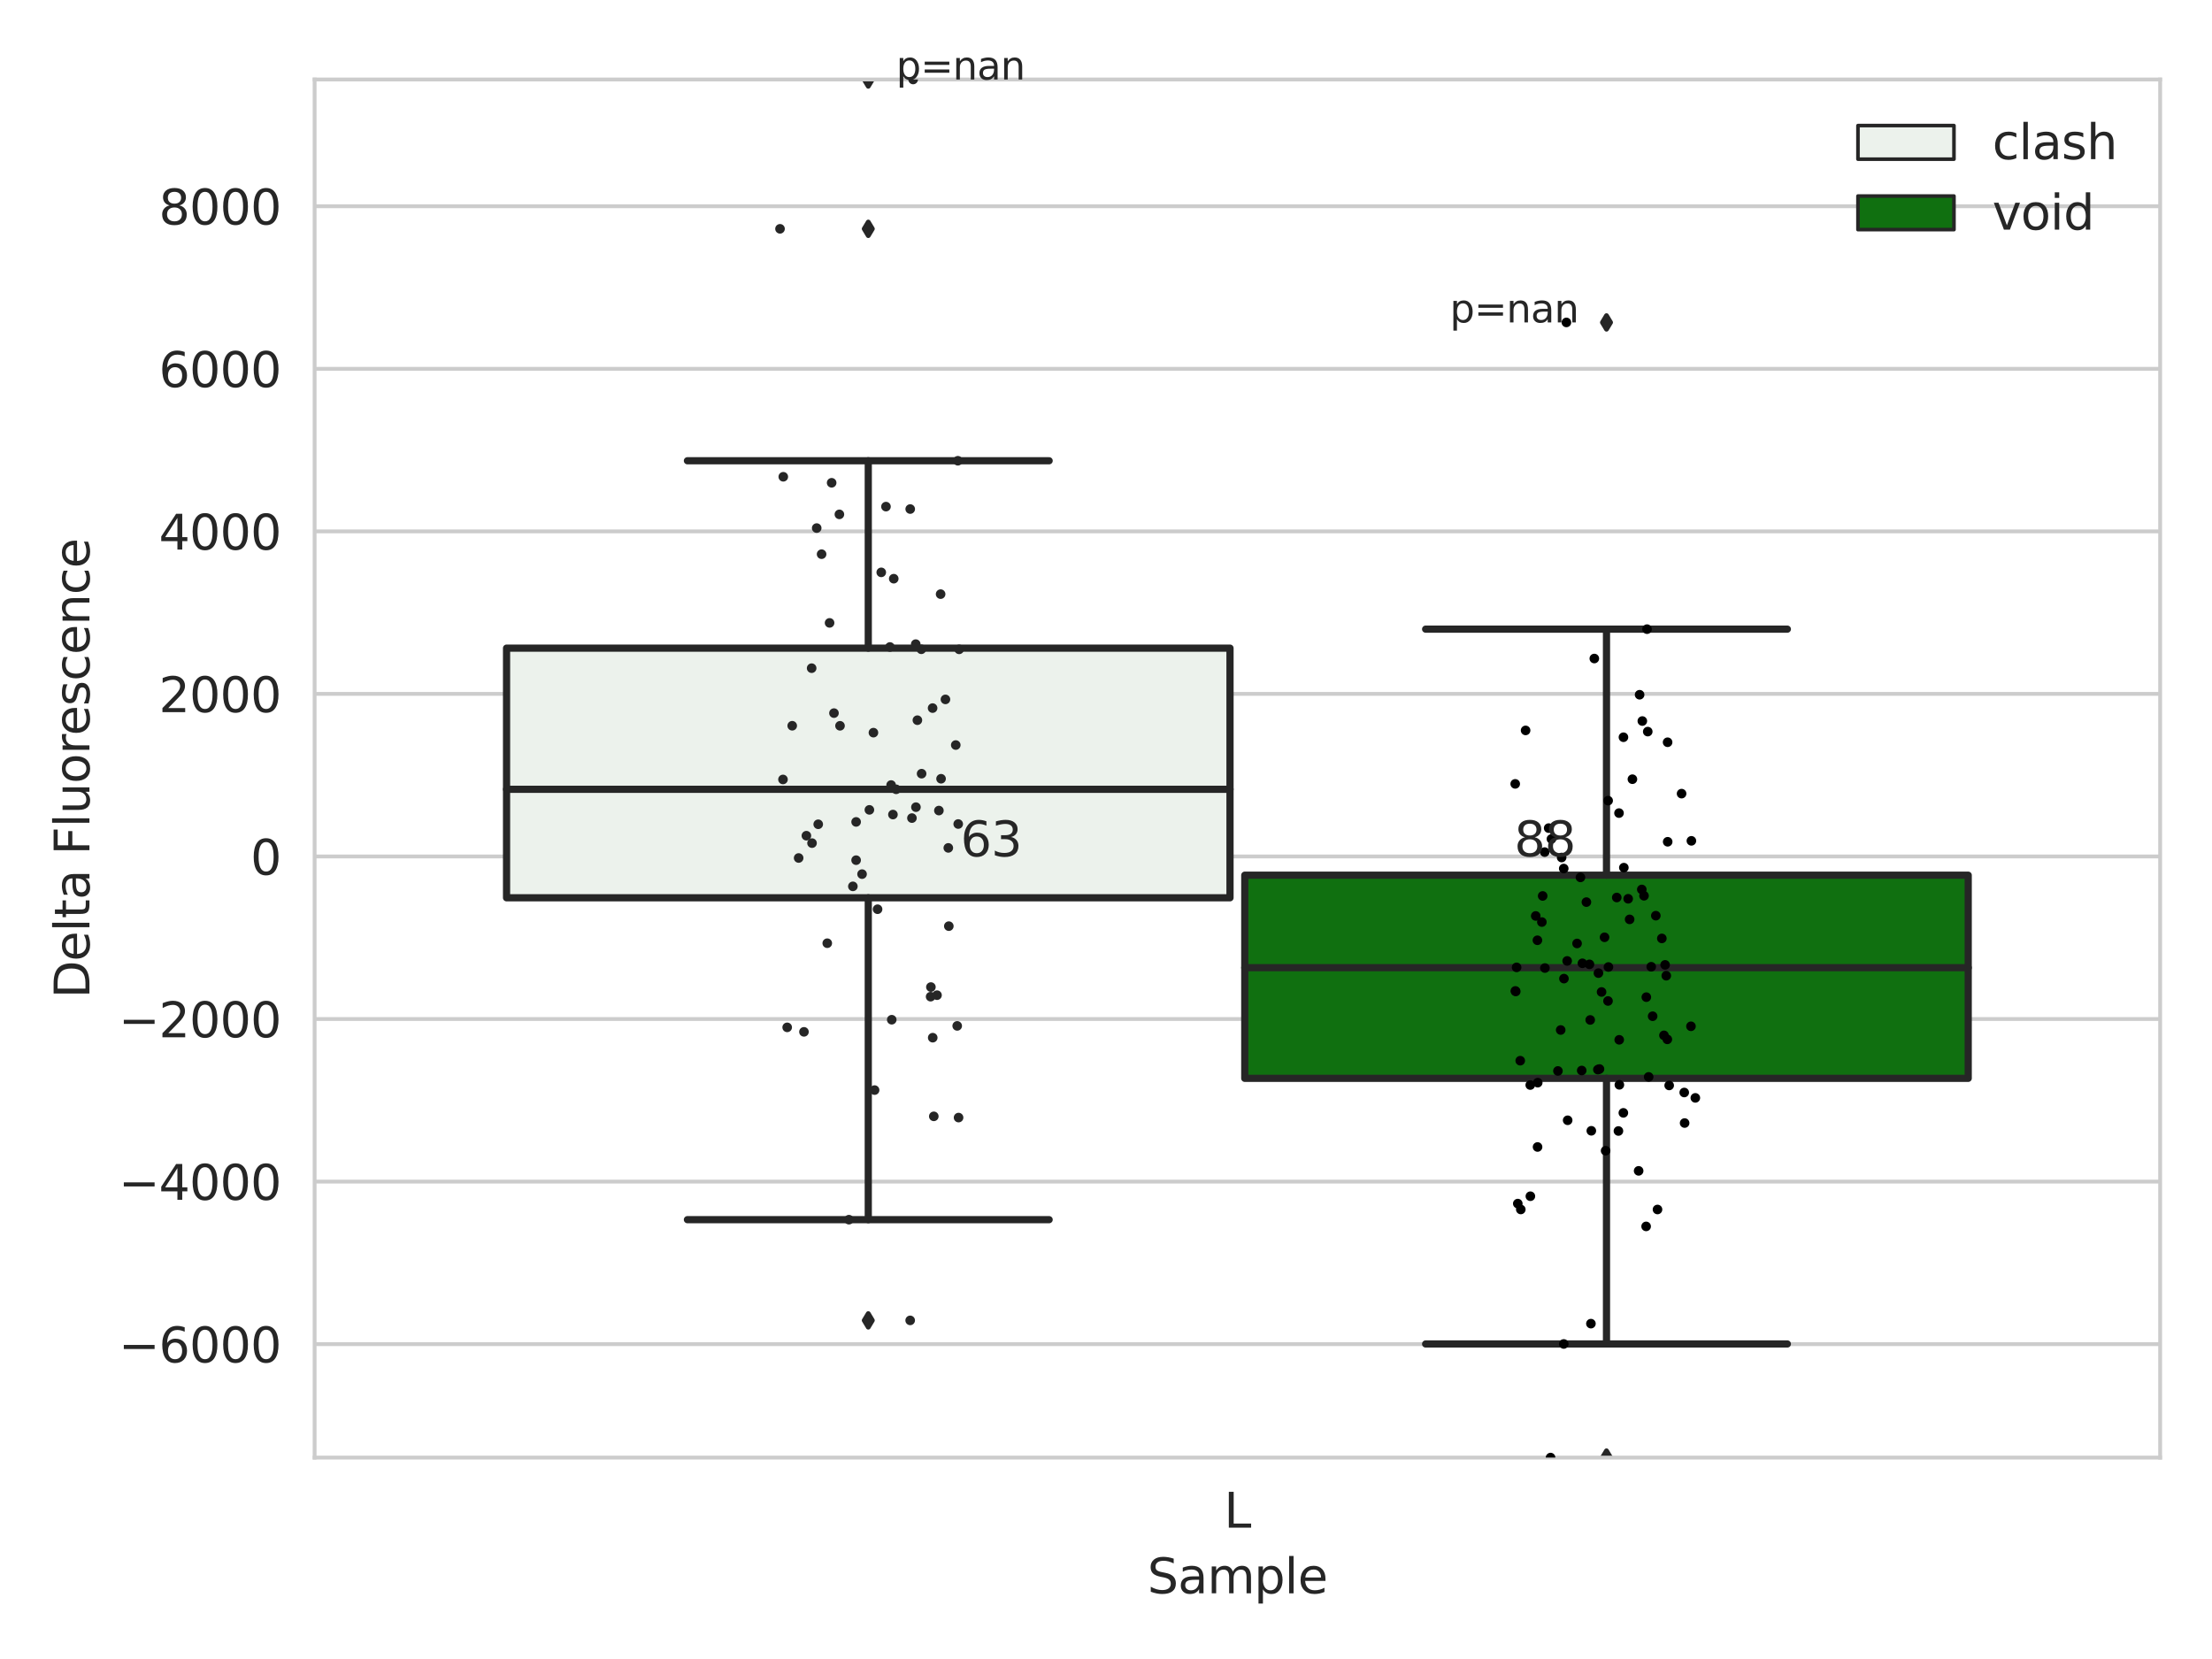 <?xml version="1.0" encoding="utf-8" standalone="no"?>
<!DOCTYPE svg PUBLIC "-//W3C//DTD SVG 1.1//EN"
  "http://www.w3.org/Graphics/SVG/1.1/DTD/svg11.dtd">
<svg xmlns:xlink="http://www.w3.org/1999/xlink" width="460.8pt" height="345.6pt" viewBox="0 0 460.8 345.6" xmlns="http://www.w3.org/2000/svg" version="1.1">
 <defs>
  <style type="text/css">*{stroke-linejoin: round; stroke-linecap: butt}</style>
 </defs>
 <g id="figure_1">
  <g id="patch_1">
   <path d="M 0 345.6 
L 460.8 345.6 
L 460.8 0 
L 0 0 
z
" style="fill: #ffffff"/>
  </g>
  <g id="axes_1">
   <g id="patch_2">
    <path d="M 65.54 303.64 
L 450 303.64 
L 450 16.561 
L 65.54 16.561 
z
" style="fill: #ffffff"/>
   </g>
   <g id="matplotlib.axis_1">
    <g id="xtick_1">
     <g id="text_1">
      <!-- L -->
      <g style="fill: #262626" transform="translate(254.984 318.238) scale(0.1 -0.1)">
       <defs>
        <path id="DejaVuSans-4c" d="M 628 4666 
L 1259 4666 
L 1259 531 
L 3531 531 
L 3531 0 
L 628 0 
L 628 4666 
z
" transform="scale(0.016)"/>
       </defs>
       <use xlink:href="#DejaVuSans-4c"/>
      </g>
     </g>
    </g>
    <g id="text_2">
     <!-- Sample -->
     <g style="fill: #262626" transform="translate(239.022 331.917) scale(0.1 -0.1)">
      <defs>
       <path id="DejaVuSans-53" d="M 3425 4513 
L 3425 3897 
Q 3066 4069 2747 4153 
Q 2428 4238 2131 4238 
Q 1616 4238 1336 4038 
Q 1056 3838 1056 3469 
Q 1056 3159 1242 3001 
Q 1428 2844 1947 2747 
L 2328 2669 
Q 3034 2534 3370 2195 
Q 3706 1856 3706 1288 
Q 3706 609 3251 259 
Q 2797 -91 1919 -91 
Q 1588 -91 1214 -16 
Q 841 59 441 206 
L 441 856 
Q 825 641 1194 531 
Q 1563 422 1919 422 
Q 2459 422 2753 634 
Q 3047 847 3047 1241 
Q 3047 1584 2836 1778 
Q 2625 1972 2144 2069 
L 1759 2144 
Q 1053 2284 737 2584 
Q 422 2884 422 3419 
Q 422 4038 858 4394 
Q 1294 4750 2059 4750 
Q 2388 4750 2728 4690 
Q 3069 4631 3425 4513 
z
" transform="scale(0.016)"/>
       <path id="DejaVuSans-61" d="M 2194 1759 
Q 1497 1759 1228 1600 
Q 959 1441 959 1056 
Q 959 750 1161 570 
Q 1363 391 1709 391 
Q 2188 391 2477 730 
Q 2766 1069 2766 1631 
L 2766 1759 
L 2194 1759 
z
M 3341 1997 
L 3341 0 
L 2766 0 
L 2766 531 
Q 2569 213 2275 61 
Q 1981 -91 1556 -91 
Q 1019 -91 701 211 
Q 384 513 384 1019 
Q 384 1609 779 1909 
Q 1175 2209 1959 2209 
L 2766 2209 
L 2766 2266 
Q 2766 2663 2505 2880 
Q 2244 3097 1772 3097 
Q 1472 3097 1187 3025 
Q 903 2953 641 2809 
L 641 3341 
Q 956 3463 1253 3523 
Q 1550 3584 1831 3584 
Q 2591 3584 2966 3190 
Q 3341 2797 3341 1997 
z
" transform="scale(0.016)"/>
       <path id="DejaVuSans-6d" d="M 3328 2828 
Q 3544 3216 3844 3400 
Q 4144 3584 4550 3584 
Q 5097 3584 5394 3201 
Q 5691 2819 5691 2113 
L 5691 0 
L 5113 0 
L 5113 2094 
Q 5113 2597 4934 2840 
Q 4756 3084 4391 3084 
Q 3944 3084 3684 2787 
Q 3425 2491 3425 1978 
L 3425 0 
L 2847 0 
L 2847 2094 
Q 2847 2600 2669 2842 
Q 2491 3084 2119 3084 
Q 1678 3084 1418 2786 
Q 1159 2488 1159 1978 
L 1159 0 
L 581 0 
L 581 3500 
L 1159 3500 
L 1159 2956 
Q 1356 3278 1631 3431 
Q 1906 3584 2284 3584 
Q 2666 3584 2933 3390 
Q 3200 3197 3328 2828 
z
" transform="scale(0.016)"/>
       <path id="DejaVuSans-70" d="M 1159 525 
L 1159 -1331 
L 581 -1331 
L 581 3500 
L 1159 3500 
L 1159 2969 
Q 1341 3281 1617 3432 
Q 1894 3584 2278 3584 
Q 2916 3584 3314 3078 
Q 3713 2572 3713 1747 
Q 3713 922 3314 415 
Q 2916 -91 2278 -91 
Q 1894 -91 1617 61 
Q 1341 213 1159 525 
z
M 3116 1747 
Q 3116 2381 2855 2742 
Q 2594 3103 2138 3103 
Q 1681 3103 1420 2742 
Q 1159 2381 1159 1747 
Q 1159 1113 1420 752 
Q 1681 391 2138 391 
Q 2594 391 2855 752 
Q 3116 1113 3116 1747 
z
" transform="scale(0.016)"/>
       <path id="DejaVuSans-6c" d="M 603 4863 
L 1178 4863 
L 1178 0 
L 603 0 
L 603 4863 
z
" transform="scale(0.016)"/>
       <path id="DejaVuSans-65" d="M 3597 1894 
L 3597 1613 
L 953 1613 
Q 991 1019 1311 708 
Q 1631 397 2203 397 
Q 2534 397 2845 478 
Q 3156 559 3463 722 
L 3463 178 
Q 3153 47 2828 -22 
Q 2503 -91 2169 -91 
Q 1331 -91 842 396 
Q 353 884 353 1716 
Q 353 2575 817 3079 
Q 1281 3584 2069 3584 
Q 2775 3584 3186 3129 
Q 3597 2675 3597 1894 
z
M 3022 2063 
Q 3016 2534 2758 2815 
Q 2500 3097 2075 3097 
Q 1594 3097 1305 2825 
Q 1016 2553 972 2059 
L 3022 2063 
z
" transform="scale(0.016)"/>
      </defs>
      <use xlink:href="#DejaVuSans-53"/>
      <use xlink:href="#DejaVuSans-61" x="63.477"/>
      <use xlink:href="#DejaVuSans-6d" x="124.756"/>
      <use xlink:href="#DejaVuSans-70" x="222.168"/>
      <use xlink:href="#DejaVuSans-6c" x="285.645"/>
      <use xlink:href="#DejaVuSans-65" x="313.428"/>
     </g>
    </g>
   </g>
   <g id="matplotlib.axis_2">
    <g id="ytick_1">
     <g id="line2d_1">
      <path d="M 65.54 280.007 
L 450 280.007 
" clip-path="url(#p2ed5ea1e4a)" style="fill: none; stroke: #cccccc; stroke-width: 0.8; stroke-linecap: round"/>
     </g>
     <g id="text_3">
      <!-- −6000 -->
      <g style="fill: #262626" transform="translate(24.71 283.807) scale(0.1 -0.1)">
       <defs>
        <path id="DejaVuSans-2212" d="M 678 2272 
L 4684 2272 
L 4684 1741 
L 678 1741 
L 678 2272 
z
" transform="scale(0.016)"/>
        <path id="DejaVuSans-36" d="M 2113 2584 
Q 1688 2584 1439 2293 
Q 1191 2003 1191 1497 
Q 1191 994 1439 701 
Q 1688 409 2113 409 
Q 2538 409 2786 701 
Q 3034 994 3034 1497 
Q 3034 2003 2786 2293 
Q 2538 2584 2113 2584 
z
M 3366 4563 
L 3366 3988 
Q 3128 4100 2886 4159 
Q 2644 4219 2406 4219 
Q 1781 4219 1451 3797 
Q 1122 3375 1075 2522 
Q 1259 2794 1537 2939 
Q 1816 3084 2150 3084 
Q 2853 3084 3261 2657 
Q 3669 2231 3669 1497 
Q 3669 778 3244 343 
Q 2819 -91 2113 -91 
Q 1303 -91 875 529 
Q 447 1150 447 2328 
Q 447 3434 972 4092 
Q 1497 4750 2381 4750 
Q 2619 4750 2861 4703 
Q 3103 4656 3366 4563 
z
" transform="scale(0.016)"/>
        <path id="DejaVuSans-30" d="M 2034 4250 
Q 1547 4250 1301 3770 
Q 1056 3291 1056 2328 
Q 1056 1369 1301 889 
Q 1547 409 2034 409 
Q 2525 409 2770 889 
Q 3016 1369 3016 2328 
Q 3016 3291 2770 3770 
Q 2525 4250 2034 4250 
z
M 2034 4750 
Q 2819 4750 3233 4129 
Q 3647 3509 3647 2328 
Q 3647 1150 3233 529 
Q 2819 -91 2034 -91 
Q 1250 -91 836 529 
Q 422 1150 422 2328 
Q 422 3509 836 4129 
Q 1250 4750 2034 4750 
z
" transform="scale(0.016)"/>
       </defs>
       <use xlink:href="#DejaVuSans-2212"/>
       <use xlink:href="#DejaVuSans-36" x="83.789"/>
       <use xlink:href="#DejaVuSans-30" x="147.412"/>
       <use xlink:href="#DejaVuSans-30" x="211.035"/>
       <use xlink:href="#DejaVuSans-30" x="274.658"/>
      </g>
     </g>
    </g>
    <g id="ytick_2">
     <g id="line2d_2">
      <path d="M 65.54 246.144 
L 450 246.144 
" clip-path="url(#p2ed5ea1e4a)" style="fill: none; stroke: #cccccc; stroke-width: 0.8; stroke-linecap: round"/>
     </g>
     <g id="text_4">
      <!-- −4000 -->
      <g style="fill: #262626" transform="translate(24.71 249.943) scale(0.1 -0.1)">
       <defs>
        <path id="DejaVuSans-34" d="M 2419 4116 
L 825 1625 
L 2419 1625 
L 2419 4116 
z
M 2253 4666 
L 3047 4666 
L 3047 1625 
L 3713 1625 
L 3713 1100 
L 3047 1100 
L 3047 0 
L 2419 0 
L 2419 1100 
L 313 1100 
L 313 1709 
L 2253 4666 
z
" transform="scale(0.016)"/>
       </defs>
       <use xlink:href="#DejaVuSans-2212"/>
       <use xlink:href="#DejaVuSans-34" x="83.789"/>
       <use xlink:href="#DejaVuSans-30" x="147.412"/>
       <use xlink:href="#DejaVuSans-30" x="211.035"/>
       <use xlink:href="#DejaVuSans-30" x="274.658"/>
      </g>
     </g>
    </g>
    <g id="ytick_3">
     <g id="line2d_3">
      <path d="M 65.54 212.281 
L 450 212.281 
" clip-path="url(#p2ed5ea1e4a)" style="fill: none; stroke: #cccccc; stroke-width: 0.8; stroke-linecap: round"/>
     </g>
     <g id="text_5">
      <!-- −2000 -->
      <g style="fill: #262626" transform="translate(24.71 216.08) scale(0.1 -0.1)">
       <defs>
        <path id="DejaVuSans-32" d="M 1228 531 
L 3431 531 
L 3431 0 
L 469 0 
L 469 531 
Q 828 903 1448 1529 
Q 2069 2156 2228 2338 
Q 2531 2678 2651 2914 
Q 2772 3150 2772 3378 
Q 2772 3750 2511 3984 
Q 2250 4219 1831 4219 
Q 1534 4219 1204 4116 
Q 875 4013 500 3803 
L 500 4441 
Q 881 4594 1212 4672 
Q 1544 4750 1819 4750 
Q 2544 4750 2975 4387 
Q 3406 4025 3406 3419 
Q 3406 3131 3298 2873 
Q 3191 2616 2906 2266 
Q 2828 2175 2409 1742 
Q 1991 1309 1228 531 
z
" transform="scale(0.016)"/>
       </defs>
       <use xlink:href="#DejaVuSans-2212"/>
       <use xlink:href="#DejaVuSans-32" x="83.789"/>
       <use xlink:href="#DejaVuSans-30" x="147.412"/>
       <use xlink:href="#DejaVuSans-30" x="211.035"/>
       <use xlink:href="#DejaVuSans-30" x="274.658"/>
      </g>
     </g>
    </g>
    <g id="ytick_4">
     <g id="line2d_4">
      <path d="M 65.54 178.417 
L 450 178.417 
" clip-path="url(#p2ed5ea1e4a)" style="fill: none; stroke: #cccccc; stroke-width: 0.8; stroke-linecap: round"/>
     </g>
     <g id="text_6">
      <!-- 0 -->
      <g style="fill: #262626" transform="translate(52.178 182.217) scale(0.1 -0.1)">
       <use xlink:href="#DejaVuSans-30"/>
      </g>
     </g>
    </g>
    <g id="ytick_5">
     <g id="line2d_5">
      <path d="M 65.54 144.554 
L 450 144.554 
" clip-path="url(#p2ed5ea1e4a)" style="fill: none; stroke: #cccccc; stroke-width: 0.8; stroke-linecap: round"/>
     </g>
     <g id="text_7">
      <!-- 2000 -->
      <g style="fill: #262626" transform="translate(33.09 148.353) scale(0.1 -0.1)">
       <use xlink:href="#DejaVuSans-32"/>
       <use xlink:href="#DejaVuSans-30" x="63.623"/>
       <use xlink:href="#DejaVuSans-30" x="127.246"/>
       <use xlink:href="#DejaVuSans-30" x="190.869"/>
      </g>
     </g>
    </g>
    <g id="ytick_6">
     <g id="line2d_6">
      <path d="M 65.54 110.691 
L 450 110.691 
" clip-path="url(#p2ed5ea1e4a)" style="fill: none; stroke: #cccccc; stroke-width: 0.8; stroke-linecap: round"/>
     </g>
     <g id="text_8">
      <!-- 4000 -->
      <g style="fill: #262626" transform="translate(33.09 114.49) scale(0.1 -0.1)">
       <use xlink:href="#DejaVuSans-34"/>
       <use xlink:href="#DejaVuSans-30" x="63.623"/>
       <use xlink:href="#DejaVuSans-30" x="127.246"/>
       <use xlink:href="#DejaVuSans-30" x="190.869"/>
      </g>
     </g>
    </g>
    <g id="ytick_7">
     <g id="line2d_7">
      <path d="M 65.54 76.827 
L 450 76.827 
" clip-path="url(#p2ed5ea1e4a)" style="fill: none; stroke: #cccccc; stroke-width: 0.8; stroke-linecap: round"/>
     </g>
     <g id="text_9">
      <!-- 6000 -->
      <g style="fill: #262626" transform="translate(33.09 80.626) scale(0.1 -0.1)">
       <use xlink:href="#DejaVuSans-36"/>
       <use xlink:href="#DejaVuSans-30" x="63.623"/>
       <use xlink:href="#DejaVuSans-30" x="127.246"/>
       <use xlink:href="#DejaVuSans-30" x="190.869"/>
      </g>
     </g>
    </g>
    <g id="ytick_8">
     <g id="line2d_8">
      <path d="M 65.54 42.964 
L 450 42.964 
" clip-path="url(#p2ed5ea1e4a)" style="fill: none; stroke: #cccccc; stroke-width: 0.8; stroke-linecap: round"/>
     </g>
     <g id="text_10">
      <!-- 8000 -->
      <g style="fill: #262626" transform="translate(33.09 46.763) scale(0.1 -0.1)">
       <defs>
        <path id="DejaVuSans-38" d="M 2034 2216 
Q 1584 2216 1326 1975 
Q 1069 1734 1069 1313 
Q 1069 891 1326 650 
Q 1584 409 2034 409 
Q 2484 409 2743 651 
Q 3003 894 3003 1313 
Q 3003 1734 2745 1975 
Q 2488 2216 2034 2216 
z
M 1403 2484 
Q 997 2584 770 2862 
Q 544 3141 544 3541 
Q 544 4100 942 4425 
Q 1341 4750 2034 4750 
Q 2731 4750 3128 4425 
Q 3525 4100 3525 3541 
Q 3525 3141 3298 2862 
Q 3072 2584 2669 2484 
Q 3125 2378 3379 2068 
Q 3634 1759 3634 1313 
Q 3634 634 3220 271 
Q 2806 -91 2034 -91 
Q 1263 -91 848 271 
Q 434 634 434 1313 
Q 434 1759 690 2068 
Q 947 2378 1403 2484 
z
M 1172 3481 
Q 1172 3119 1398 2916 
Q 1625 2713 2034 2713 
Q 2441 2713 2670 2916 
Q 2900 3119 2900 3481 
Q 2900 3844 2670 4047 
Q 2441 4250 2034 4250 
Q 1625 4250 1398 4047 
Q 1172 3844 1172 3481 
z
" transform="scale(0.016)"/>
       </defs>
       <use xlink:href="#DejaVuSans-38"/>
       <use xlink:href="#DejaVuSans-30" x="63.623"/>
       <use xlink:href="#DejaVuSans-30" x="127.246"/>
       <use xlink:href="#DejaVuSans-30" x="190.869"/>
      </g>
     </g>
    </g>
    <g id="text_11">
     <!-- Delta Fluorescence -->
     <g style="fill: #262626" transform="translate(18.631 207.967) rotate(-90) scale(0.1 -0.1)">
      <defs>
       <path id="DejaVuSans-44" d="M 1259 4147 
L 1259 519 
L 2022 519 
Q 2988 519 3436 956 
Q 3884 1394 3884 2338 
Q 3884 3275 3436 3711 
Q 2988 4147 2022 4147 
L 1259 4147 
z
M 628 4666 
L 1925 4666 
Q 3281 4666 3915 4102 
Q 4550 3538 4550 2338 
Q 4550 1131 3912 565 
Q 3275 0 1925 0 
L 628 0 
L 628 4666 
z
" transform="scale(0.016)"/>
       <path id="DejaVuSans-74" d="M 1172 4494 
L 1172 3500 
L 2356 3500 
L 2356 3053 
L 1172 3053 
L 1172 1153 
Q 1172 725 1289 603 
Q 1406 481 1766 481 
L 2356 481 
L 2356 0 
L 1766 0 
Q 1100 0 847 248 
Q 594 497 594 1153 
L 594 3053 
L 172 3053 
L 172 3500 
L 594 3500 
L 594 4494 
L 1172 4494 
z
" transform="scale(0.016)"/>
       <path id="DejaVuSans-20" transform="scale(0.016)"/>
       <path id="DejaVuSans-46" d="M 628 4666 
L 3309 4666 
L 3309 4134 
L 1259 4134 
L 1259 2759 
L 3109 2759 
L 3109 2228 
L 1259 2228 
L 1259 0 
L 628 0 
L 628 4666 
z
" transform="scale(0.016)"/>
       <path id="DejaVuSans-75" d="M 544 1381 
L 544 3500 
L 1119 3500 
L 1119 1403 
Q 1119 906 1312 657 
Q 1506 409 1894 409 
Q 2359 409 2629 706 
Q 2900 1003 2900 1516 
L 2900 3500 
L 3475 3500 
L 3475 0 
L 2900 0 
L 2900 538 
Q 2691 219 2414 64 
Q 2138 -91 1772 -91 
Q 1169 -91 856 284 
Q 544 659 544 1381 
z
M 1991 3584 
L 1991 3584 
z
" transform="scale(0.016)"/>
       <path id="DejaVuSans-6f" d="M 1959 3097 
Q 1497 3097 1228 2736 
Q 959 2375 959 1747 
Q 959 1119 1226 758 
Q 1494 397 1959 397 
Q 2419 397 2687 759 
Q 2956 1122 2956 1747 
Q 2956 2369 2687 2733 
Q 2419 3097 1959 3097 
z
M 1959 3584 
Q 2709 3584 3137 3096 
Q 3566 2609 3566 1747 
Q 3566 888 3137 398 
Q 2709 -91 1959 -91 
Q 1206 -91 779 398 
Q 353 888 353 1747 
Q 353 2609 779 3096 
Q 1206 3584 1959 3584 
z
" transform="scale(0.016)"/>
       <path id="DejaVuSans-72" d="M 2631 2963 
Q 2534 3019 2420 3045 
Q 2306 3072 2169 3072 
Q 1681 3072 1420 2755 
Q 1159 2438 1159 1844 
L 1159 0 
L 581 0 
L 581 3500 
L 1159 3500 
L 1159 2956 
Q 1341 3275 1631 3429 
Q 1922 3584 2338 3584 
Q 2397 3584 2469 3576 
Q 2541 3569 2628 3553 
L 2631 2963 
z
" transform="scale(0.016)"/>
       <path id="DejaVuSans-73" d="M 2834 3397 
L 2834 2853 
Q 2591 2978 2328 3040 
Q 2066 3103 1784 3103 
Q 1356 3103 1142 2972 
Q 928 2841 928 2578 
Q 928 2378 1081 2264 
Q 1234 2150 1697 2047 
L 1894 2003 
Q 2506 1872 2764 1633 
Q 3022 1394 3022 966 
Q 3022 478 2636 193 
Q 2250 -91 1575 -91 
Q 1294 -91 989 -36 
Q 684 19 347 128 
L 347 722 
Q 666 556 975 473 
Q 1284 391 1588 391 
Q 1994 391 2212 530 
Q 2431 669 2431 922 
Q 2431 1156 2273 1281 
Q 2116 1406 1581 1522 
L 1381 1569 
Q 847 1681 609 1914 
Q 372 2147 372 2553 
Q 372 3047 722 3315 
Q 1072 3584 1716 3584 
Q 2034 3584 2315 3537 
Q 2597 3491 2834 3397 
z
" transform="scale(0.016)"/>
       <path id="DejaVuSans-63" d="M 3122 3366 
L 3122 2828 
Q 2878 2963 2633 3030 
Q 2388 3097 2138 3097 
Q 1578 3097 1268 2742 
Q 959 2388 959 1747 
Q 959 1106 1268 751 
Q 1578 397 2138 397 
Q 2388 397 2633 464 
Q 2878 531 3122 666 
L 3122 134 
Q 2881 22 2623 -34 
Q 2366 -91 2075 -91 
Q 1284 -91 818 406 
Q 353 903 353 1747 
Q 353 2603 823 3093 
Q 1294 3584 2113 3584 
Q 2378 3584 2631 3529 
Q 2884 3475 3122 3366 
z
" transform="scale(0.016)"/>
       <path id="DejaVuSans-6e" d="M 3513 2113 
L 3513 0 
L 2938 0 
L 2938 2094 
Q 2938 2591 2744 2837 
Q 2550 3084 2163 3084 
Q 1697 3084 1428 2787 
Q 1159 2491 1159 1978 
L 1159 0 
L 581 0 
L 581 3500 
L 1159 3500 
L 1159 2956 
Q 1366 3272 1645 3428 
Q 1925 3584 2291 3584 
Q 2894 3584 3203 3211 
Q 3513 2838 3513 2113 
z
" transform="scale(0.016)"/>
      </defs>
      <use xlink:href="#DejaVuSans-44"/>
      <use xlink:href="#DejaVuSans-65" x="77.002"/>
      <use xlink:href="#DejaVuSans-6c" x="138.525"/>
      <use xlink:href="#DejaVuSans-74" x="166.309"/>
      <use xlink:href="#DejaVuSans-61" x="205.518"/>
      <use xlink:href="#DejaVuSans-20" x="266.797"/>
      <use xlink:href="#DejaVuSans-46" x="298.584"/>
      <use xlink:href="#DejaVuSans-6c" x="356.104"/>
      <use xlink:href="#DejaVuSans-75" x="383.887"/>
      <use xlink:href="#DejaVuSans-6f" x="447.266"/>
      <use xlink:href="#DejaVuSans-72" x="508.447"/>
      <use xlink:href="#DejaVuSans-65" x="547.311"/>
      <use xlink:href="#DejaVuSans-73" x="608.834"/>
      <use xlink:href="#DejaVuSans-63" x="660.934"/>
      <use xlink:href="#DejaVuSans-65" x="715.914"/>
      <use xlink:href="#DejaVuSans-6e" x="777.438"/>
      <use xlink:href="#DejaVuSans-63" x="840.816"/>
      <use xlink:href="#DejaVuSans-65" x="895.797"/>
     </g>
    </g>
   </g>
   <g id="patch_3">
    <path d="M 105.524 187.026 
L 256.232 187.026 
L 256.232 135.017 
L 105.524 135.017 
L 105.524 187.026 
z
" clip-path="url(#p2ed5ea1e4a)" style="fill: #ecf2ec; stroke: #262626; stroke-width: 1.5; stroke-linejoin: miter"/>
   </g>
   <g id="patch_4">
    <path d="M 259.308 224.637 
L 410.016 224.637 
L 410.016 182.318 
L 259.308 182.318 
L 259.308 224.637 
z
" clip-path="url(#p2ed5ea1e4a)" style="fill: #107010; stroke: #262626; stroke-width: 1.5; stroke-linejoin: miter"/>
   </g>
   <g id="patch_5">
    <path d="M 257.77 178.417 
L 257.77 178.417 
L 257.77 178.417 
L 257.77 178.417 
z
" clip-path="url(#p2ed5ea1e4a)" style="fill: #ecf2ec; stroke: #262626; stroke-width: 0.75; stroke-linejoin: miter"/>
   </g>
   <g id="patch_6">
    <path d="M 257.77 178.417 
L 257.77 178.417 
L 257.77 178.417 
L 257.77 178.417 
z
" clip-path="url(#p2ed5ea1e4a)" style="fill: #107010; stroke: #262626; stroke-width: 0.75; stroke-linejoin: miter"/>
   </g>
   <g id="PathCollection_1"/>
   <g id="PathCollection_2"/>
   <g id="line2d_9">
    <path d="M 180.878 187.026 
L 180.878 254.079 
" clip-path="url(#p2ed5ea1e4a)" style="fill: none; stroke: #262626; stroke-width: 1.5; stroke-linecap: round"/>
   </g>
   <g id="line2d_10">
    <path d="M 180.878 135.017 
L 180.878 95.985 
" clip-path="url(#p2ed5ea1e4a)" style="fill: none; stroke: #262626; stroke-width: 1.5; stroke-linecap: round"/>
   </g>
   <g id="line2d_11">
    <path d="M 143.201 254.079 
L 218.555 254.079 
" clip-path="url(#p2ed5ea1e4a)" style="fill: none; stroke: #262626; stroke-width: 1.5; stroke-linecap: round"/>
   </g>
   <g id="line2d_12">
    <path d="M 143.201 95.985 
L 218.555 95.985 
" clip-path="url(#p2ed5ea1e4a)" style="fill: none; stroke: #262626; stroke-width: 1.5; stroke-linecap: round"/>
   </g>
   <g id="line2d_13">
    <defs>
     <path id="maeb9033c2a" d="M -0 1.414 
L 0.849 0 
L 0 -1.414 
L -0.849 -0 
z
" style="stroke: #262626; stroke-linejoin: miter"/>
    </defs>
    <g clip-path="url(#p2ed5ea1e4a)">
     <use xlink:href="#maeb9033c2a" x="180.878" y="275.06" style="fill: #262626; stroke: #262626; stroke-linejoin: miter"/>
     <use xlink:href="#maeb9033c2a" x="180.878" y="16.561" style="fill: #262626; stroke: #262626; stroke-linejoin: miter"/>
     <use xlink:href="#maeb9033c2a" x="180.878" y="47.669" style="fill: #262626; stroke: #262626; stroke-linejoin: miter"/>
    </g>
   </g>
   <g id="line2d_14">
    <path d="M 334.662 224.637 
L 334.662 279.972 
" clip-path="url(#p2ed5ea1e4a)" style="fill: none; stroke: #262626; stroke-width: 1.5; stroke-linecap: round"/>
   </g>
   <g id="line2d_15">
    <path d="M 334.662 182.318 
L 334.662 131.062 
" clip-path="url(#p2ed5ea1e4a)" style="fill: none; stroke: #262626; stroke-width: 1.5; stroke-linecap: round"/>
   </g>
   <g id="line2d_16">
    <path d="M 296.985 279.972 
L 372.339 279.972 
" clip-path="url(#p2ed5ea1e4a)" style="fill: none; stroke: #262626; stroke-width: 1.5; stroke-linecap: round"/>
   </g>
   <g id="line2d_17">
    <path d="M 296.985 131.062 
L 372.339 131.062 
" clip-path="url(#p2ed5ea1e4a)" style="fill: none; stroke: #262626; stroke-width: 1.5; stroke-linecap: round"/>
   </g>
   <g id="line2d_18">
    <g clip-path="url(#p2ed5ea1e4a)">
     <use xlink:href="#maeb9033c2a" x="334.662" y="303.64" style="fill: #262626; stroke: #262626; stroke-linejoin: miter"/>
     <use xlink:href="#maeb9033c2a" x="334.662" y="67.167" style="fill: #262626; stroke: #262626; stroke-linejoin: miter"/>
    </g>
   </g>
   <g id="line2d_19">
    <path d="M 105.524 164.427 
L 256.232 164.427 
" clip-path="url(#p2ed5ea1e4a)" style="fill: none; stroke: #262626; stroke-width: 1.5; stroke-linecap: round"/>
   </g>
   <g id="line2d_20">
    <path d="M 259.308 201.589 
L 410.016 201.589 
" clip-path="url(#p2ed5ea1e4a)" style="fill: none; stroke: #262626; stroke-width: 1.5; stroke-linecap: round"/>
   </g>
   <g id="patch_7">
    <path d="M 65.54 303.64 
L 65.54 16.561 
" style="fill: none; stroke: #cccccc; stroke-width: 0.8; stroke-linejoin: miter; stroke-linecap: square"/>
   </g>
   <g id="patch_8">
    <path d="M 450 303.64 
L 450 16.561 
" style="fill: none; stroke: #cccccc; stroke-width: 0.8; stroke-linejoin: miter; stroke-linecap: square"/>
   </g>
   <g id="patch_9">
    <path d="M 65.54 303.64 
L 450 303.64 
" style="fill: none; stroke: #cccccc; stroke-width: 0.8; stroke-linejoin: miter; stroke-linecap: square"/>
   </g>
   <g id="patch_10">
    <path d="M 65.54 16.561 
L 450 16.561 
" style="fill: none; stroke: #cccccc; stroke-width: 0.8; stroke-linejoin: miter; stroke-linecap: square"/>
   </g>
   <g id="PathCollection_3">
    <defs>
     <path id="C0_0_dc7665bf3b" d="M 0 1 
C 0.265 1 0.52 0.895 0.707 0.707 
C 0.895 0.52 1 0.265 1 -0 
C 1 -0.265 0.895 -0.52 0.707 -0.707 
C 0.52 -0.895 0.265 -1 0 -1 
C -0.265 -1 -0.52 -0.895 -0.707 -0.707 
C -0.895 -0.52 -1 -0.265 -1 0 
C -1 0.265 -0.895 0.52 -0.707 0.707 
C -0.52 0.895 -0.265 1 0 1 
z
"/>
    </defs>
    <g clip-path="url(#p2ed5ea1e4a)">
     <use xlink:href="#C0_0_dc7665bf3b" x="178.347" y="171.218" style="fill: #262626"/>
    </g>
    <g clip-path="url(#p2ed5ea1e4a)">
     <use xlink:href="#C0_0_dc7665bf3b" x="183.581" y="119.233" style="fill: #262626"/>
    </g>
    <g clip-path="url(#p2ed5ea1e4a)">
     <use xlink:href="#C0_0_dc7665bf3b" x="170.452" y="171.71" style="fill: #262626"/>
    </g>
    <g clip-path="url(#p2ed5ea1e4a)">
     <use xlink:href="#C0_0_dc7665bf3b" x="163.11" y="162.375" style="fill: #262626"/>
    </g>
    <g clip-path="url(#p2ed5ea1e4a)">
     <use xlink:href="#C0_0_dc7665bf3b" x="199.614" y="171.658" style="fill: #262626"/>
    </g>
    <g clip-path="url(#p2ed5ea1e4a)">
     <use xlink:href="#C0_0_dc7665bf3b" x="189.615" y="106.043" style="fill: #262626"/>
    </g>
    <g clip-path="url(#p2ed5ea1e4a)">
     <use xlink:href="#C0_0_dc7665bf3b" x="182.194" y="227.086" style="fill: #262626"/>
    </g>
    <g clip-path="url(#p2ed5ea1e4a)">
     <use xlink:href="#C0_0_dc7665bf3b" x="177.669" y="184.644" style="fill: #262626"/>
    </g>
    <g clip-path="url(#p2ed5ea1e4a)">
     <use xlink:href="#C0_0_dc7665bf3b" x="173.247" y="100.573" style="fill: #262626"/>
    </g>
    <g clip-path="url(#p2ed5ea1e4a)">
     <use xlink:href="#C0_0_dc7665bf3b" x="191.11" y="150.03" style="fill: #262626"/>
    </g>
    <g clip-path="url(#p2ed5ea1e4a)">
     <use xlink:href="#C0_0_dc7665bf3b" x="165.033" y="151.187" style="fill: #262626"/>
    </g>
    <g clip-path="url(#p2ed5ea1e4a)">
     <use xlink:href="#C0_0_dc7665bf3b" x="199.104" y="155.206" style="fill: #262626"/>
    </g>
    <g clip-path="url(#p2ed5ea1e4a)">
     <use xlink:href="#C0_0_dc7665bf3b" x="169.082" y="139.194" style="fill: #262626"/>
    </g>
    <g clip-path="url(#p2ed5ea1e4a)">
     <use xlink:href="#C0_0_dc7665bf3b" x="186.183" y="120.552" style="fill: #262626"/>
    </g>
    <g clip-path="url(#p2ed5ea1e4a)">
     <use xlink:href="#C0_0_dc7665bf3b" x="190.808" y="168.145" style="fill: #262626"/>
    </g>
    <g clip-path="url(#p2ed5ea1e4a)">
     <use xlink:href="#C0_0_dc7665bf3b" x="186.015" y="169.686" style="fill: #262626"/>
    </g>
    <g clip-path="url(#p2ed5ea1e4a)">
     <use xlink:href="#C0_0_dc7665bf3b" x="194.304" y="216.169" style="fill: #262626"/>
    </g>
    <g clip-path="url(#p2ed5ea1e4a)">
     <use xlink:href="#C0_0_dc7665bf3b" x="199.687" y="232.812" style="fill: #262626"/>
    </g>
    <g clip-path="url(#p2ed5ea1e4a)">
     <use xlink:href="#C0_0_dc7665bf3b" x="194.528" y="232.555" style="fill: #262626"/>
    </g>
    <g clip-path="url(#p2ed5ea1e4a)">
     <use xlink:href="#C0_0_dc7665bf3b" x="193.924" y="205.621" style="fill: #262626"/>
    </g>
    <g clip-path="url(#p2ed5ea1e4a)">
     <use xlink:href="#C0_0_dc7665bf3b" x="167.987" y="174.092" style="fill: #262626"/>
    </g>
    <g clip-path="url(#p2ed5ea1e4a)">
     <use xlink:href="#C0_0_dc7665bf3b" x="170.133" y="110.007" style="fill: #262626"/>
    </g>
    <g clip-path="url(#p2ed5ea1e4a)">
     <use xlink:href="#C0_0_dc7665bf3b" x="186.684" y="164.427" style="fill: #262626"/>
    </g>
    <g clip-path="url(#p2ed5ea1e4a)">
     <use xlink:href="#C0_0_dc7665bf3b" x="199.403" y="213.711" style="fill: #262626"/>
    </g>
    <g clip-path="url(#p2ed5ea1e4a)">
     <use xlink:href="#C0_0_dc7665bf3b" x="190.223" y="16.561" style="fill: #262626"/>
    </g>
    <g clip-path="url(#p2ed5ea1e4a)">
     <use xlink:href="#C0_0_dc7665bf3b" x="185.389" y="134.778" style="fill: #262626"/>
    </g>
    <g clip-path="url(#p2ed5ea1e4a)">
     <use xlink:href="#C0_0_dc7665bf3b" x="196.953" y="145.696" style="fill: #262626"/>
    </g>
    <g clip-path="url(#p2ed5ea1e4a)">
     <use xlink:href="#C0_0_dc7665bf3b" x="195.948" y="123.768" style="fill: #262626"/>
    </g>
    <g clip-path="url(#p2ed5ea1e4a)">
     <use xlink:href="#C0_0_dc7665bf3b" x="197.55" y="176.632" style="fill: #262626"/>
    </g>
    <g clip-path="url(#p2ed5ea1e4a)">
     <use xlink:href="#C0_0_dc7665bf3b" x="174.99" y="151.197" style="fill: #262626"/>
    </g>
    <g clip-path="url(#p2ed5ea1e4a)">
     <use xlink:href="#C0_0_dc7665bf3b" x="193.864" y="207.625" style="fill: #262626"/>
    </g>
    <g clip-path="url(#p2ed5ea1e4a)">
     <use xlink:href="#C0_0_dc7665bf3b" x="167.481" y="214.953" style="fill: #262626"/>
    </g>
    <g clip-path="url(#p2ed5ea1e4a)">
     <use xlink:href="#C0_0_dc7665bf3b" x="172.335" y="196.488" style="fill: #262626"/>
    </g>
    <g clip-path="url(#p2ed5ea1e4a)">
     <use xlink:href="#C0_0_dc7665bf3b" x="163.174" y="99.32" style="fill: #262626"/>
    </g>
    <g clip-path="url(#p2ed5ea1e4a)">
     <use xlink:href="#C0_0_dc7665bf3b" x="182.814" y="189.408" style="fill: #262626"/>
    </g>
    <g clip-path="url(#p2ed5ea1e4a)">
     <use xlink:href="#C0_0_dc7665bf3b" x="163.985" y="214.017" style="fill: #262626"/>
    </g>
    <g clip-path="url(#p2ed5ea1e4a)">
     <use xlink:href="#C0_0_dc7665bf3b" x="169.16" y="175.637" style="fill: #262626"/>
    </g>
    <g clip-path="url(#p2ed5ea1e4a)">
     <use xlink:href="#C0_0_dc7665bf3b" x="172.816" y="129.76" style="fill: #262626"/>
    </g>
    <g clip-path="url(#p2ed5ea1e4a)">
     <use xlink:href="#C0_0_dc7665bf3b" x="199.807" y="135.271" style="fill: #262626"/>
    </g>
    <g clip-path="url(#p2ed5ea1e4a)">
     <use xlink:href="#C0_0_dc7665bf3b" x="176.848" y="254.079" style="fill: #262626"/>
    </g>
    <g clip-path="url(#p2ed5ea1e4a)">
     <use xlink:href="#C0_0_dc7665bf3b" x="178.345" y="179.189" style="fill: #262626"/>
    </g>
    <g clip-path="url(#p2ed5ea1e4a)">
     <use xlink:href="#C0_0_dc7665bf3b" x="189.973" y="170.421" style="fill: #262626"/>
    </g>
    <g clip-path="url(#p2ed5ea1e4a)">
     <use xlink:href="#C0_0_dc7665bf3b" x="162.492" y="47.669" style="fill: #262626"/>
    </g>
    <g clip-path="url(#p2ed5ea1e4a)">
     <use xlink:href="#C0_0_dc7665bf3b" x="195.589" y="168.854" style="fill: #262626"/>
    </g>
    <g clip-path="url(#p2ed5ea1e4a)">
     <use xlink:href="#C0_0_dc7665bf3b" x="174.861" y="107.152" style="fill: #262626"/>
    </g>
    <g clip-path="url(#p2ed5ea1e4a)">
     <use xlink:href="#C0_0_dc7665bf3b" x="190.765" y="134.184" style="fill: #262626"/>
    </g>
    <g clip-path="url(#p2ed5ea1e4a)">
     <use xlink:href="#C0_0_dc7665bf3b" x="197.657" y="192.934" style="fill: #262626"/>
    </g>
    <g clip-path="url(#p2ed5ea1e4a)">
     <use xlink:href="#C0_0_dc7665bf3b" x="191.932" y="135.255" style="fill: #262626"/>
    </g>
    <g clip-path="url(#p2ed5ea1e4a)">
     <use xlink:href="#C0_0_dc7665bf3b" x="189.607" y="275.06" style="fill: #262626"/>
    </g>
    <g clip-path="url(#p2ed5ea1e4a)">
     <use xlink:href="#C0_0_dc7665bf3b" x="181.952" y="152.625" style="fill: #262626"/>
    </g>
    <g clip-path="url(#p2ed5ea1e4a)">
     <use xlink:href="#C0_0_dc7665bf3b" x="185.638" y="163.538" style="fill: #262626"/>
    </g>
    <g clip-path="url(#p2ed5ea1e4a)">
     <use xlink:href="#C0_0_dc7665bf3b" x="185.766" y="212.427" style="fill: #262626"/>
    </g>
    <g clip-path="url(#p2ed5ea1e4a)">
     <use xlink:href="#C0_0_dc7665bf3b" x="195.198" y="207.315" style="fill: #262626"/>
    </g>
    <g clip-path="url(#p2ed5ea1e4a)">
     <use xlink:href="#C0_0_dc7665bf3b" x="184.564" y="105.536" style="fill: #262626"/>
    </g>
    <g clip-path="url(#p2ed5ea1e4a)">
     <use xlink:href="#C0_0_dc7665bf3b" x="179.583" y="182.095" style="fill: #262626"/>
    </g>
    <g clip-path="url(#p2ed5ea1e4a)">
     <use xlink:href="#C0_0_dc7665bf3b" x="171.153" y="115.447" style="fill: #262626"/>
    </g>
    <g clip-path="url(#p2ed5ea1e4a)">
     <use xlink:href="#C0_0_dc7665bf3b" x="166.373" y="178.735" style="fill: #262626"/>
    </g>
    <g clip-path="url(#p2ed5ea1e4a)">
     <use xlink:href="#C0_0_dc7665bf3b" x="173.732" y="148.554" style="fill: #262626"/>
    </g>
    <g clip-path="url(#p2ed5ea1e4a)">
     <use xlink:href="#C0_0_dc7665bf3b" x="196.04" y="162.229" style="fill: #262626"/>
    </g>
    <g clip-path="url(#p2ed5ea1e4a)">
     <use xlink:href="#C0_0_dc7665bf3b" x="181.109" y="168.709" style="fill: #262626"/>
    </g>
    <g clip-path="url(#p2ed5ea1e4a)">
     <use xlink:href="#C0_0_dc7665bf3b" x="194.277" y="147.508" style="fill: #262626"/>
    </g>
    <g clip-path="url(#p2ed5ea1e4a)">
     <use xlink:href="#C0_0_dc7665bf3b" x="191.986" y="161.171" style="fill: #262626"/>
    </g>
    <g clip-path="url(#p2ed5ea1e4a)">
     <use xlink:href="#C0_0_dc7665bf3b" x="199.54" y="95.985" style="fill: #262626"/>
    </g>
   </g>
   <g id="PathCollection_4">
    <defs>
     <path id="C1_0_869816cc8e" d="M 0 1 
C 0.265 1 0.52 0.895 0.707 0.707 
C 0.895 0.52 1 0.265 1 -0 
C 1 -0.265 0.895 -0.52 0.707 -0.707 
C 0.52 -0.895 0.265 -1 0 -1 
C -0.265 -1 -0.52 -0.895 -0.707 -0.707 
C -0.895 -0.52 -1 -0.265 -1 0 
C -1 0.265 -0.895 0.52 -0.707 0.707 
C -0.52 0.895 -0.265 1 0 1 
z
"/>
    </defs>
    <g clip-path="url(#p2ed5ea1e4a)">
     <use xlink:href="#C1_0_869816cc8e" x="331.114" y="200.891"/>
    </g>
    <g clip-path="url(#p2ed5ea1e4a)">
     <use xlink:href="#C1_0_869816cc8e" x="350.304" y="165.329"/>
    </g>
    <g clip-path="url(#p2ed5ea1e4a)">
     <use xlink:href="#C1_0_869816cc8e" x="338.175" y="231.829"/>
    </g>
    <g clip-path="url(#p2ed5ea1e4a)">
     <use xlink:href="#C1_0_869816cc8e" x="335.067" y="201.444"/>
    </g>
    <g clip-path="url(#p2ed5ea1e4a)">
     <use xlink:href="#C1_0_869816cc8e" x="325.761" y="279.972"/>
    </g>
    <g clip-path="url(#p2ed5ea1e4a)">
     <use xlink:href="#C1_0_869816cc8e" x="346.872" y="201.001"/>
    </g>
    <g clip-path="url(#p2ed5ea1e4a)">
     <use xlink:href="#C1_0_869816cc8e" x="347.72" y="226.118"/>
    </g>
    <g clip-path="url(#p2ed5ea1e4a)">
     <use xlink:href="#C1_0_869816cc8e" x="315.758" y="206.538"/>
    </g>
    <g clip-path="url(#p2ed5ea1e4a)">
     <use xlink:href="#C1_0_869816cc8e" x="331.269" y="212.473"/>
    </g>
    <g clip-path="url(#p2ed5ea1e4a)">
     <use xlink:href="#C1_0_869816cc8e" x="343.257" y="152.406"/>
    </g>
    <g clip-path="url(#p2ed5ea1e4a)">
     <use xlink:href="#C1_0_869816cc8e" x="320.301" y="238.937"/>
    </g>
    <g clip-path="url(#p2ed5ea1e4a)">
     <use xlink:href="#C1_0_869816cc8e" x="329.498" y="223.006"/>
    </g>
    <g clip-path="url(#p2ed5ea1e4a)">
     <use xlink:href="#C1_0_869816cc8e" x="332.983" y="202.719"/>
    </g>
    <g clip-path="url(#p2ed5ea1e4a)">
     <use xlink:href="#C1_0_869816cc8e" x="323.01" y="303.64"/>
    </g>
    <g clip-path="url(#p2ed5ea1e4a)">
     <use xlink:href="#C1_0_869816cc8e" x="341.56" y="144.726"/>
    </g>
    <g clip-path="url(#p2ed5ea1e4a)">
     <use xlink:href="#C1_0_869816cc8e" x="325.121" y="214.567"/>
    </g>
    <g clip-path="url(#p2ed5ea1e4a)">
     <use xlink:href="#C1_0_869816cc8e" x="325.756" y="180.935"/>
    </g>
    <g clip-path="url(#p2ed5ea1e4a)">
     <use xlink:href="#C1_0_869816cc8e" x="339.176" y="187.231"/>
    </g>
    <g clip-path="url(#p2ed5ea1e4a)">
     <use xlink:href="#C1_0_869816cc8e" x="338.195" y="153.58"/>
    </g>
    <g clip-path="url(#p2ed5ea1e4a)">
     <use xlink:href="#C1_0_869816cc8e" x="345.288" y="251.959"/>
    </g>
    <g clip-path="url(#p2ed5ea1e4a)">
     <use xlink:href="#C1_0_869816cc8e" x="350.938" y="233.95"/>
    </g>
    <g clip-path="url(#p2ed5ea1e4a)">
     <use xlink:href="#C1_0_869816cc8e" x="344.938" y="190.753"/>
    </g>
    <g clip-path="url(#p2ed5ea1e4a)">
     <use xlink:href="#C1_0_869816cc8e" x="347.335" y="216.519"/>
    </g>
    <g clip-path="url(#p2ed5ea1e4a)">
     <use xlink:href="#C1_0_869816cc8e" x="326.572" y="233.374"/>
    </g>
    <g clip-path="url(#p2ed5ea1e4a)">
     <use xlink:href="#C1_0_869816cc8e" x="347.409" y="175.355"/>
    </g>
    <g clip-path="url(#p2ed5ea1e4a)">
     <use xlink:href="#C1_0_869816cc8e" x="315.937" y="201.519"/>
    </g>
    <g clip-path="url(#p2ed5ea1e4a)">
     <use xlink:href="#C1_0_869816cc8e" x="334.976" y="208.523"/>
    </g>
    <g clip-path="url(#p2ed5ea1e4a)">
     <use xlink:href="#C1_0_869816cc8e" x="346.192" y="195.49"/>
    </g>
    <g clip-path="url(#p2ed5ea1e4a)">
     <use xlink:href="#C1_0_869816cc8e" x="346.636" y="215.68"/>
    </g>
    <g clip-path="url(#p2ed5ea1e4a)">
     <use xlink:href="#C1_0_869816cc8e" x="324.546" y="223.101"/>
    </g>
    <g clip-path="url(#p2ed5ea1e4a)">
     <use xlink:href="#C1_0_869816cc8e" x="335.006" y="166.791"/>
    </g>
    <g clip-path="url(#p2ed5ea1e4a)">
     <use xlink:href="#C1_0_869816cc8e" x="331.502" y="235.566"/>
    </g>
    <g clip-path="url(#p2ed5ea1e4a)">
     <use xlink:href="#C1_0_869816cc8e" x="325.799" y="203.863"/>
    </g>
    <g clip-path="url(#p2ed5ea1e4a)">
     <use xlink:href="#C1_0_869816cc8e" x="343.447" y="224.336"/>
    </g>
    <g clip-path="url(#p2ed5ea1e4a)">
     <use xlink:href="#C1_0_869816cc8e" x="329.644" y="200.672"/>
    </g>
    <g clip-path="url(#p2ed5ea1e4a)">
     <use xlink:href="#C1_0_869816cc8e" x="334.255" y="195.254"/>
    </g>
    <g clip-path="url(#p2ed5ea1e4a)">
     <use xlink:href="#C1_0_869816cc8e" x="337.269" y="169.381"/>
    </g>
    <g clip-path="url(#p2ed5ea1e4a)">
     <use xlink:href="#C1_0_869816cc8e" x="343.98" y="201.392"/>
    </g>
    <g clip-path="url(#p2ed5ea1e4a)">
     <use xlink:href="#C1_0_869816cc8e" x="315.679" y="206.429"/>
    </g>
    <g clip-path="url(#p2ed5ea1e4a)">
     <use xlink:href="#C1_0_869816cc8e" x="343.108" y="131.062"/>
    </g>
    <g clip-path="url(#p2ed5ea1e4a)">
     <use xlink:href="#C1_0_869816cc8e" x="347.392" y="154.624"/>
    </g>
    <g clip-path="url(#p2ed5ea1e4a)">
     <use xlink:href="#C1_0_869816cc8e" x="332.127" y="137.184"/>
    </g>
    <g clip-path="url(#p2ed5ea1e4a)">
     <use xlink:href="#C1_0_869816cc8e" x="333.201" y="222.694"/>
    </g>
    <g clip-path="url(#p2ed5ea1e4a)">
     <use xlink:href="#C1_0_869816cc8e" x="347.115" y="203.259"/>
    </g>
    <g clip-path="url(#p2ed5ea1e4a)">
     <use xlink:href="#C1_0_869816cc8e" x="342.961" y="207.723"/>
    </g>
    <g clip-path="url(#p2ed5ea1e4a)">
     <use xlink:href="#C1_0_869816cc8e" x="328.534" y="196.542"/>
    </g>
    <g clip-path="url(#p2ed5ea1e4a)">
     <use xlink:href="#C1_0_869816cc8e" x="326.469" y="200.181"/>
    </g>
    <g clip-path="url(#p2ed5ea1e4a)">
     <use xlink:href="#C1_0_869816cc8e" x="331.418" y="275.739"/>
    </g>
    <g clip-path="url(#p2ed5ea1e4a)">
     <use xlink:href="#C1_0_869816cc8e" x="337.312" y="216.613"/>
    </g>
    <g clip-path="url(#p2ed5ea1e4a)">
     <use xlink:href="#C1_0_869816cc8e" x="318.806" y="249.196"/>
    </g>
    <g clip-path="url(#p2ed5ea1e4a)">
     <use xlink:href="#C1_0_869816cc8e" x="321.784" y="177.505"/>
    </g>
    <g clip-path="url(#p2ed5ea1e4a)">
     <use xlink:href="#C1_0_869816cc8e" x="316.183" y="250.73"/>
    </g>
    <g clip-path="url(#p2ed5ea1e4a)">
     <use xlink:href="#C1_0_869816cc8e" x="316.692" y="220.961"/>
    </g>
    <g clip-path="url(#p2ed5ea1e4a)">
     <use xlink:href="#C1_0_869816cc8e" x="316.809" y="251.954"/>
    </g>
    <g clip-path="url(#p2ed5ea1e4a)">
     <use xlink:href="#C1_0_869816cc8e" x="321.835" y="201.66"/>
    </g>
    <g clip-path="url(#p2ed5ea1e4a)">
     <use xlink:href="#C1_0_869816cc8e" x="334.479" y="239.717"/>
    </g>
    <g clip-path="url(#p2ed5ea1e4a)">
     <use xlink:href="#C1_0_869816cc8e" x="342.127" y="150.204"/>
    </g>
    <g clip-path="url(#p2ed5ea1e4a)">
     <use xlink:href="#C1_0_869816cc8e" x="353.17" y="228.707"/>
    </g>
    <g clip-path="url(#p2ed5ea1e4a)">
     <use xlink:href="#C1_0_869816cc8e" x="340.062" y="162.322"/>
    </g>
    <g clip-path="url(#p2ed5ea1e4a)">
     <use xlink:href="#C1_0_869816cc8e" x="320.273" y="195.876"/>
    </g>
    <g clip-path="url(#p2ed5ea1e4a)">
     <use xlink:href="#C1_0_869816cc8e" x="323.192" y="174.771"/>
    </g>
    <g clip-path="url(#p2ed5ea1e4a)">
     <use xlink:href="#C1_0_869816cc8e" x="342.918" y="255.481"/>
    </g>
    <g clip-path="url(#p2ed5ea1e4a)">
     <use xlink:href="#C1_0_869816cc8e" x="339.481" y="191.523"/>
    </g>
    <g clip-path="url(#p2ed5ea1e4a)">
     <use xlink:href="#C1_0_869816cc8e" x="352.26" y="213.793"/>
    </g>
    <g clip-path="url(#p2ed5ea1e4a)">
     <use xlink:href="#C1_0_869816cc8e" x="338.278" y="180.747"/>
    </g>
    <g clip-path="url(#p2ed5ea1e4a)">
     <use xlink:href="#C1_0_869816cc8e" x="333.634" y="206.646"/>
    </g>
    <g clip-path="url(#p2ed5ea1e4a)">
     <use xlink:href="#C1_0_869816cc8e" x="322.616" y="172.509"/>
    </g>
    <g clip-path="url(#p2ed5ea1e4a)">
     <use xlink:href="#C1_0_869816cc8e" x="350.859" y="227.588"/>
    </g>
    <g clip-path="url(#p2ed5ea1e4a)">
     <use xlink:href="#C1_0_869816cc8e" x="325.318" y="178.635"/>
    </g>
    <g clip-path="url(#p2ed5ea1e4a)">
     <use xlink:href="#C1_0_869816cc8e" x="336.801" y="186.965"/>
    </g>
    <g clip-path="url(#p2ed5ea1e4a)">
     <use xlink:href="#C1_0_869816cc8e" x="337.148" y="235.607"/>
    </g>
    <g clip-path="url(#p2ed5ea1e4a)">
     <use xlink:href="#C1_0_869816cc8e" x="332.864" y="222.82"/>
    </g>
    <g clip-path="url(#p2ed5ea1e4a)">
     <use xlink:href="#C1_0_869816cc8e" x="342.016" y="185.29"/>
    </g>
    <g clip-path="url(#p2ed5ea1e4a)">
     <use xlink:href="#C1_0_869816cc8e" x="352.348" y="175.16"/>
    </g>
    <g clip-path="url(#p2ed5ea1e4a)">
     <use xlink:href="#C1_0_869816cc8e" x="344.276" y="211.698"/>
    </g>
    <g clip-path="url(#p2ed5ea1e4a)">
     <use xlink:href="#C1_0_869816cc8e" x="341.358" y="243.911"/>
    </g>
    <g clip-path="url(#p2ed5ea1e4a)">
     <use xlink:href="#C1_0_869816cc8e" x="330.476" y="187.926"/>
    </g>
    <g clip-path="url(#p2ed5ea1e4a)">
     <use xlink:href="#C1_0_869816cc8e" x="329.237" y="182.778"/>
    </g>
    <g clip-path="url(#p2ed5ea1e4a)">
     <use xlink:href="#C1_0_869816cc8e" x="320.337" y="225.54"/>
    </g>
    <g clip-path="url(#p2ed5ea1e4a)">
     <use xlink:href="#C1_0_869816cc8e" x="318.781" y="226.033"/>
    </g>
    <g clip-path="url(#p2ed5ea1e4a)">
     <use xlink:href="#C1_0_869816cc8e" x="342.478" y="186.605"/>
    </g>
    <g clip-path="url(#p2ed5ea1e4a)">
     <use xlink:href="#C1_0_869816cc8e" x="337.344" y="225.989"/>
    </g>
    <g clip-path="url(#p2ed5ea1e4a)">
     <use xlink:href="#C1_0_869816cc8e" x="319.921" y="190.811"/>
    </g>
    <g clip-path="url(#p2ed5ea1e4a)">
     <use xlink:href="#C1_0_869816cc8e" x="321.367" y="186.641"/>
    </g>
    <g clip-path="url(#p2ed5ea1e4a)">
     <use xlink:href="#C1_0_869816cc8e" x="321.198" y="192.081"/>
    </g>
    <g clip-path="url(#p2ed5ea1e4a)">
     <use xlink:href="#C1_0_869816cc8e" x="315.647" y="163.295"/>
    </g>
    <g clip-path="url(#p2ed5ea1e4a)">
     <use xlink:href="#C1_0_869816cc8e" x="317.81" y="152.157"/>
    </g>
    <g clip-path="url(#p2ed5ea1e4a)">
     <use xlink:href="#C1_0_869816cc8e" x="326.31" y="67.167"/>
    </g>
   </g>
   <g id="text_12">
    <!-- 63 -->
    <g style="fill: #262626" transform="translate(200.101 178.389) scale(0.1 -0.1)">
     <defs>
      <path id="DejaVuSans-33" d="M 2597 2516 
Q 3050 2419 3304 2112 
Q 3559 1806 3559 1356 
Q 3559 666 3084 287 
Q 2609 -91 1734 -91 
Q 1441 -91 1130 -33 
Q 819 25 488 141 
L 488 750 
Q 750 597 1062 519 
Q 1375 441 1716 441 
Q 2309 441 2620 675 
Q 2931 909 2931 1356 
Q 2931 1769 2642 2001 
Q 2353 2234 1838 2234 
L 1294 2234 
L 1294 2753 
L 1863 2753 
Q 2328 2753 2575 2939 
Q 2822 3125 2822 3475 
Q 2822 3834 2567 4026 
Q 2313 4219 1838 4219 
Q 1578 4219 1281 4162 
Q 984 4106 628 3988 
L 628 4550 
Q 988 4650 1302 4700 
Q 1616 4750 1894 4750 
Q 2613 4750 3031 4423 
Q 3450 4097 3450 3541 
Q 3450 3153 3228 2886 
Q 3006 2619 2597 2516 
z
" transform="scale(0.016)"/>
     </defs>
     <use xlink:href="#DejaVuSans-36"/>
     <use xlink:href="#DejaVuSans-33" x="63.623"/>
    </g>
   </g>
   <g id="text_13">
    <!-- p=nan -->
    <g style="fill: #262626" transform="translate(186.689 16.56) scale(0.08 -0.08)">
     <defs>
      <path id="DejaVuSans-3d" d="M 678 2906 
L 4684 2906 
L 4684 2381 
L 678 2381 
L 678 2906 
z
M 678 1631 
L 4684 1631 
L 4684 1100 
L 678 1100 
L 678 1631 
z
" transform="scale(0.016)"/>
     </defs>
     <use xlink:href="#DejaVuSans-70"/>
     <use xlink:href="#DejaVuSans-3d" x="63.477"/>
     <use xlink:href="#DejaVuSans-6e" x="147.266"/>
     <use xlink:href="#DejaVuSans-61" x="210.645"/>
     <use xlink:href="#DejaVuSans-6e" x="271.924"/>
    </g>
   </g>
   <g id="text_14">
    <!-- 88 -->
    <g style="fill: #262626" transform="translate(315.439 178.389) scale(0.1 -0.1)">
     <use xlink:href="#DejaVuSans-38"/>
     <use xlink:href="#DejaVuSans-38" x="63.623"/>
    </g>
   </g>
   <g id="text_15">
    <!-- p=nan -->
    <g style="fill: #262626" transform="translate(302.026 67.166) scale(0.08 -0.08)">
     <use xlink:href="#DejaVuSans-70"/>
     <use xlink:href="#DejaVuSans-3d" x="63.477"/>
     <use xlink:href="#DejaVuSans-6e" x="147.266"/>
     <use xlink:href="#DejaVuSans-61" x="210.645"/>
     <use xlink:href="#DejaVuSans-6e" x="271.924"/>
    </g>
   </g>
   <g id="legend_1">
    <g id="patch_11">
     <path d="M 387.048 33.159 
L 407.048 33.159 
L 407.048 26.159 
L 387.048 26.159 
z
" style="fill: #ecf2ec; stroke: #262626; stroke-width: 0.75; stroke-linejoin: miter"/>
    </g>
    <g id="text_16">
     <!-- clash -->
     <g style="fill: #262626" transform="translate(415.048 33.159) scale(0.1 -0.1)">
      <defs>
       <path id="DejaVuSans-68" d="M 3513 2113 
L 3513 0 
L 2938 0 
L 2938 2094 
Q 2938 2591 2744 2837 
Q 2550 3084 2163 3084 
Q 1697 3084 1428 2787 
Q 1159 2491 1159 1978 
L 1159 0 
L 581 0 
L 581 4863 
L 1159 4863 
L 1159 2956 
Q 1366 3272 1645 3428 
Q 1925 3584 2291 3584 
Q 2894 3584 3203 3211 
Q 3513 2838 3513 2113 
z
" transform="scale(0.016)"/>
      </defs>
      <use xlink:href="#DejaVuSans-63"/>
      <use xlink:href="#DejaVuSans-6c" x="54.98"/>
      <use xlink:href="#DejaVuSans-61" x="82.764"/>
      <use xlink:href="#DejaVuSans-73" x="144.043"/>
      <use xlink:href="#DejaVuSans-68" x="196.143"/>
     </g>
    </g>
    <g id="patch_12">
     <path d="M 387.048 47.837 
L 407.048 47.837 
L 407.048 40.837 
L 387.048 40.837 
z
" style="fill: #107010; stroke: #262626; stroke-width: 0.75; stroke-linejoin: miter"/>
    </g>
    <g id="text_17">
     <!-- void -->
     <g style="fill: #262626" transform="translate(415.048 47.837) scale(0.1 -0.1)">
      <defs>
       <path id="DejaVuSans-76" d="M 191 3500 
L 800 3500 
L 1894 563 
L 2988 3500 
L 3597 3500 
L 2284 0 
L 1503 0 
L 191 3500 
z
" transform="scale(0.016)"/>
       <path id="DejaVuSans-69" d="M 603 3500 
L 1178 3500 
L 1178 0 
L 603 0 
L 603 3500 
z
M 603 4863 
L 1178 4863 
L 1178 4134 
L 603 4134 
L 603 4863 
z
" transform="scale(0.016)"/>
       <path id="DejaVuSans-64" d="M 2906 2969 
L 2906 4863 
L 3481 4863 
L 3481 0 
L 2906 0 
L 2906 525 
Q 2725 213 2448 61 
Q 2172 -91 1784 -91 
Q 1150 -91 751 415 
Q 353 922 353 1747 
Q 353 2572 751 3078 
Q 1150 3584 1784 3584 
Q 2172 3584 2448 3432 
Q 2725 3281 2906 2969 
z
M 947 1747 
Q 947 1113 1208 752 
Q 1469 391 1925 391 
Q 2381 391 2643 752 
Q 2906 1113 2906 1747 
Q 2906 2381 2643 2742 
Q 2381 3103 1925 3103 
Q 1469 3103 1208 2742 
Q 947 2381 947 1747 
z
" transform="scale(0.016)"/>
      </defs>
      <use xlink:href="#DejaVuSans-76"/>
      <use xlink:href="#DejaVuSans-6f" x="59.18"/>
      <use xlink:href="#DejaVuSans-69" x="120.361"/>
      <use xlink:href="#DejaVuSans-64" x="148.145"/>
     </g>
    </g>
   </g>
  </g>
 </g>
 <defs>
  <clipPath id="p2ed5ea1e4a">
   <rect x="65.54" y="16.561" width="384.46" height="287.079"/>
  </clipPath>
 </defs>
</svg>
